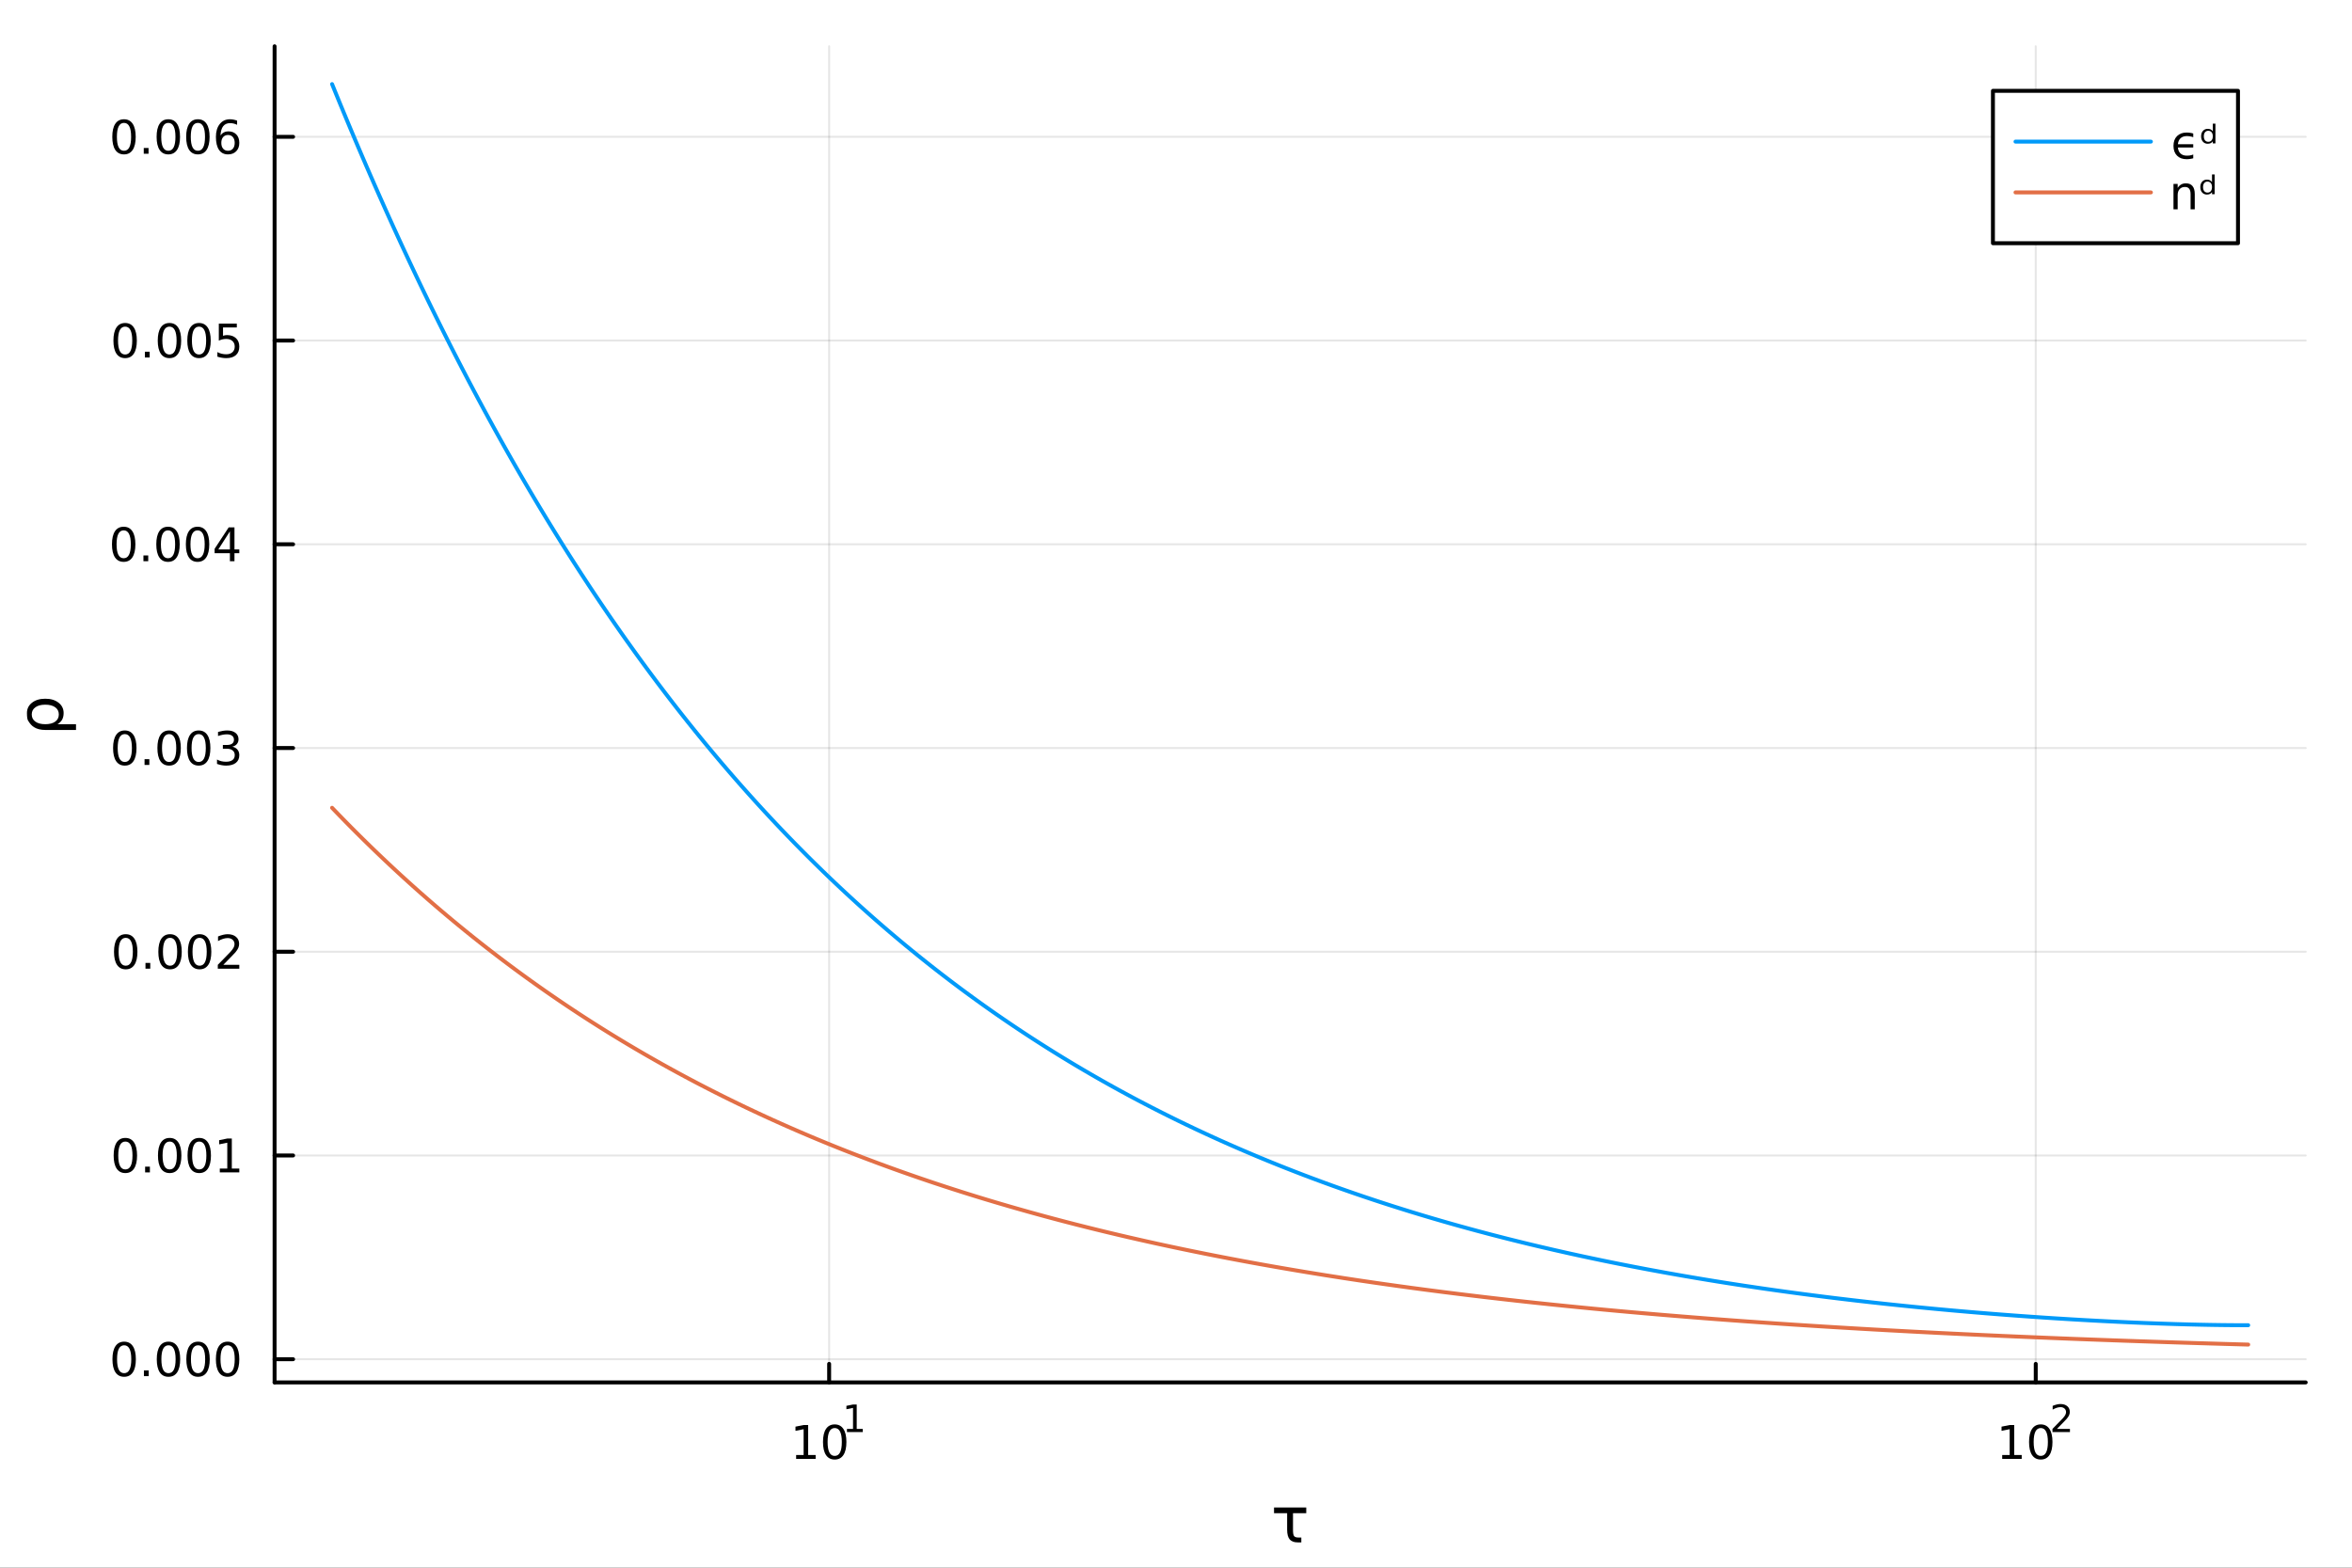 <svg xmlns="http://www.w3.org/2000/svg" xmlns:xlink="http://www.w3.org/1999/xlink" width="600" height="400" viewBox="0 0 2400 1600">
<rect x="0" y="0" width="2400" height="1600" fill="#333333" stroke="none"/>
<defs>
  <clipPath id="clip560">
    <rect x="0" y="0" width="2400" height="1600"></rect>
  </clipPath>
</defs>
<path clip-path="url(#clip560)" d="M0 1600 L2400 1600 L2400 0 L0 0  Z" fill="#ffffff" fill-rule="evenodd" fill-opacity="1"></path>
<defs>
  <clipPath id="clip561">
    <rect x="480" y="0" width="1681" height="1600"></rect>
  </clipPath>
</defs>
<path clip-path="url(#clip560)" d="M280.19 1410.9 L2352.76 1410.9 L2352.76 47.244 L280.19 47.244  Z" fill="#ffffff" fill-rule="evenodd" fill-opacity="1"></path>
<defs>
  <clipPath id="clip562">
    <rect x="280" y="47" width="2074" height="1365"></rect>
  </clipPath>
</defs>
<polyline clip-path="url(#clip562)" style="stroke:#000000; stroke-linecap:round; stroke-linejoin:round; stroke-width:2; stroke-opacity:0.1; fill:none" points="846.058,1410.9 846.058,47.244 "></polyline>
<polyline clip-path="url(#clip562)" style="stroke:#000000; stroke-linecap:round; stroke-linejoin:round; stroke-width:2; stroke-opacity:0.1; fill:none" points="2077.29,1410.9 2077.29,47.244 "></polyline>
<polyline clip-path="url(#clip560)" style="stroke:#000000; stroke-linecap:round; stroke-linejoin:round; stroke-width:4; stroke-opacity:1; fill:none" points="280.19,1410.9 2352.76,1410.9 "></polyline>
<polyline clip-path="url(#clip560)" style="stroke:#000000; stroke-linecap:round; stroke-linejoin:round; stroke-width:4; stroke-opacity:1; fill:none" points="846.058,1410.9 846.058,1392 "></polyline>
<polyline clip-path="url(#clip560)" style="stroke:#000000; stroke-linecap:round; stroke-linejoin:round; stroke-width:4; stroke-opacity:1; fill:none" points="2077.29,1410.9 2077.29,1392 "></polyline>
<path clip-path="url(#clip560)" d="M812.386 1485.02 L820.025 1485.02 L820.025 1458.66 L811.715 1460.32 L811.715 1456.06 L819.979 1454.4 L824.655 1454.4 L824.655 1485.02 L832.293 1485.02 L832.293 1488.96 L812.386 1488.96 L812.386 1485.02 Z" fill="#000000" fill-rule="nonzero" fill-opacity="1"></path><path clip-path="url(#clip560)" d="M851.738 1457.48 Q848.127 1457.48 846.298 1461.04 Q844.492 1464.58 844.492 1471.71 Q844.492 1478.82 846.298 1482.38 Q848.127 1485.92 851.738 1485.92 Q855.372 1485.92 857.177 1482.38 Q859.006 1478.82 859.006 1471.71 Q859.006 1464.58 857.177 1461.04 Q855.372 1457.48 851.738 1457.48 M851.738 1453.77 Q857.548 1453.77 860.603 1458.38 Q863.682 1462.96 863.682 1471.71 Q863.682 1480.44 860.603 1485.04 Q857.548 1489.63 851.738 1489.63 Q845.928 1489.63 842.849 1485.04 Q839.793 1480.44 839.793 1471.71 Q839.793 1462.96 842.849 1458.38 Q845.928 1453.77 851.738 1453.77 Z" fill="#000000" fill-rule="nonzero" fill-opacity="1"></path><path clip-path="url(#clip560)" d="M864.228 1458.35 L870.434 1458.35 L870.434 1436.93 L863.682 1438.28 L863.682 1434.82 L870.396 1433.47 L874.196 1433.47 L874.196 1458.35 L880.402 1458.35 L880.402 1461.55 L864.228 1461.55 L864.228 1458.35 Z" fill="#000000" fill-rule="nonzero" fill-opacity="1"></path><path clip-path="url(#clip560)" d="M2043.06 1485.02 L2050.7 1485.02 L2050.7 1458.66 L2042.39 1460.32 L2042.39 1456.06 L2050.65 1454.4 L2055.33 1454.4 L2055.33 1485.02 L2062.97 1485.02 L2062.97 1488.96 L2043.06 1488.96 L2043.06 1485.02 Z" fill="#000000" fill-rule="nonzero" fill-opacity="1"></path><path clip-path="url(#clip560)" d="M2082.41 1457.48 Q2078.8 1457.48 2076.97 1461.04 Q2075.17 1464.58 2075.17 1471.71 Q2075.17 1478.82 2076.97 1482.38 Q2078.8 1485.92 2082.41 1485.92 Q2086.05 1485.92 2087.85 1482.38 Q2089.68 1478.82 2089.68 1471.71 Q2089.68 1464.58 2087.85 1461.04 Q2086.05 1457.48 2082.41 1457.48 M2082.41 1453.77 Q2088.22 1453.77 2091.28 1458.38 Q2094.36 1462.96 2094.36 1471.71 Q2094.36 1480.44 2091.28 1485.04 Q2088.22 1489.63 2082.41 1489.63 Q2076.6 1489.63 2073.52 1485.04 Q2070.47 1480.44 2070.47 1471.71 Q2070.47 1462.96 2073.52 1458.38 Q2076.6 1453.77 2082.41 1453.77 Z" fill="#000000" fill-rule="nonzero" fill-opacity="1"></path><path clip-path="url(#clip560)" d="M2098.93 1458.35 L2112.19 1458.35 L2112.19 1461.55 L2094.36 1461.55 L2094.36 1458.35 Q2096.52 1456.11 2100.24 1452.35 Q2103.99 1448.57 2104.95 1447.48 Q2106.77 1445.43 2107.49 1444.02 Q2108.22 1442.59 2108.22 1441.22 Q2108.22 1438.98 2106.64 1437.57 Q2105.08 1436.16 2102.56 1436.16 Q2100.77 1436.16 2098.78 1436.78 Q2096.8 1437.4 2094.55 1438.66 L2094.55 1434.82 Q2096.84 1433.9 2098.83 1433.43 Q2100.83 1432.96 2102.48 1432.96 Q2106.85 1432.96 2109.44 1435.14 Q2112.04 1437.32 2112.04 1440.97 Q2112.04 1442.7 2111.38 1444.26 Q2110.74 1445.8 2109.03 1447.91 Q2108.56 1448.46 2106.04 1451.07 Q2103.52 1453.67 2098.93 1458.35 Z" fill="#000000" fill-rule="nonzero" fill-opacity="1"></path><path clip-path="url(#clip560)" d="M1320.47 1567.69 Q1321.61 1569.22 1325.05 1569.22 L1327.88 1569.22 L1327.88 1574.19 L1324.35 1574.19 Q1318.62 1574.19 1316.01 1571.13 Q1313.4 1568.01 1313.4 1561.26 L1313.4 1544.39 L1300.03 1544.39 L1300.03 1538.54 L1332.91 1538.54 L1332.91 1544.39 L1319.39 1544.39 L1319.39 1561.61 Q1319.39 1566.23 1320.47 1567.69 Z" fill="#000000" fill-rule="nonzero" fill-opacity="1"></path><polyline clip-path="url(#clip562)" style="stroke:#000000; stroke-linecap:round; stroke-linejoin:round; stroke-width:2; stroke-opacity:0.1; fill:none" points="280.19,1387.23 2352.76,1387.23 "></polyline>
<polyline clip-path="url(#clip562)" style="stroke:#000000; stroke-linecap:round; stroke-linejoin:round; stroke-width:2; stroke-opacity:0.1; fill:none" points="280.19,1179.29 2352.76,1179.29 "></polyline>
<polyline clip-path="url(#clip562)" style="stroke:#000000; stroke-linecap:round; stroke-linejoin:round; stroke-width:2; stroke-opacity:0.1; fill:none" points="280.19,971.362 2352.76,971.362 "></polyline>
<polyline clip-path="url(#clip562)" style="stroke:#000000; stroke-linecap:round; stroke-linejoin:round; stroke-width:2; stroke-opacity:0.1; fill:none" points="280.19,763.429 2352.76,763.429 "></polyline>
<polyline clip-path="url(#clip562)" style="stroke:#000000; stroke-linecap:round; stroke-linejoin:round; stroke-width:2; stroke-opacity:0.1; fill:none" points="280.19,555.497 2352.76,555.497 "></polyline>
<polyline clip-path="url(#clip562)" style="stroke:#000000; stroke-linecap:round; stroke-linejoin:round; stroke-width:2; stroke-opacity:0.1; fill:none" points="280.19,347.564 2352.76,347.564 "></polyline>
<polyline clip-path="url(#clip562)" style="stroke:#000000; stroke-linecap:round; stroke-linejoin:round; stroke-width:2; stroke-opacity:0.1; fill:none" points="280.19,139.631 2352.76,139.631 "></polyline>
<polyline clip-path="url(#clip560)" style="stroke:#000000; stroke-linecap:round; stroke-linejoin:round; stroke-width:4; stroke-opacity:1; fill:none" points="280.19,1410.9 280.19,47.244 "></polyline>
<polyline clip-path="url(#clip560)" style="stroke:#000000; stroke-linecap:round; stroke-linejoin:round; stroke-width:4; stroke-opacity:1; fill:none" points="280.19,1387.23 299.088,1387.23 "></polyline>
<polyline clip-path="url(#clip560)" style="stroke:#000000; stroke-linecap:round; stroke-linejoin:round; stroke-width:4; stroke-opacity:1; fill:none" points="280.19,1179.29 299.088,1179.29 "></polyline>
<polyline clip-path="url(#clip560)" style="stroke:#000000; stroke-linecap:round; stroke-linejoin:round; stroke-width:4; stroke-opacity:1; fill:none" points="280.19,971.362 299.088,971.362 "></polyline>
<polyline clip-path="url(#clip560)" style="stroke:#000000; stroke-linecap:round; stroke-linejoin:round; stroke-width:4; stroke-opacity:1; fill:none" points="280.19,763.429 299.088,763.429 "></polyline>
<polyline clip-path="url(#clip560)" style="stroke:#000000; stroke-linecap:round; stroke-linejoin:round; stroke-width:4; stroke-opacity:1; fill:none" points="280.19,555.497 299.088,555.497 "></polyline>
<polyline clip-path="url(#clip560)" style="stroke:#000000; stroke-linecap:round; stroke-linejoin:round; stroke-width:4; stroke-opacity:1; fill:none" points="280.19,347.564 299.088,347.564 "></polyline>
<polyline clip-path="url(#clip560)" style="stroke:#000000; stroke-linecap:round; stroke-linejoin:round; stroke-width:4; stroke-opacity:1; fill:none" points="280.19,139.631 299.088,139.631 "></polyline>
<path clip-path="url(#clip560)" d="M126.691 1373.03 Q123.08 1373.03 121.251 1376.59 Q119.445 1380.13 119.445 1387.26 Q119.445 1394.37 121.251 1397.93 Q123.08 1401.48 126.691 1401.48 Q130.325 1401.48 132.13 1397.93 Q133.959 1394.37 133.959 1387.26 Q133.959 1380.13 132.13 1376.59 Q130.325 1373.03 126.691 1373.03 M126.691 1369.32 Q132.501 1369.32 135.556 1373.93 Q138.635 1378.51 138.635 1387.26 Q138.635 1395.99 135.556 1400.6 Q132.501 1405.18 126.691 1405.18 Q120.88 1405.18 117.802 1400.6 Q114.746 1395.99 114.746 1387.26 Q114.746 1378.51 117.802 1373.93 Q120.88 1369.32 126.691 1369.32 Z" fill="#000000" fill-rule="nonzero" fill-opacity="1"></path><path clip-path="url(#clip560)" d="M146.853 1398.63 L151.737 1398.63 L151.737 1404.51 L146.853 1404.51 L146.853 1398.63 Z" fill="#000000" fill-rule="nonzero" fill-opacity="1"></path><path clip-path="url(#clip560)" d="M171.922 1373.03 Q168.311 1373.03 166.482 1376.59 Q164.677 1380.13 164.677 1387.26 Q164.677 1394.37 166.482 1397.93 Q168.311 1401.48 171.922 1401.48 Q175.556 1401.48 177.362 1397.93 Q179.19 1394.37 179.19 1387.26 Q179.19 1380.13 177.362 1376.59 Q175.556 1373.03 171.922 1373.03 M171.922 1369.32 Q177.732 1369.32 180.788 1373.93 Q183.866 1378.51 183.866 1387.26 Q183.866 1395.99 180.788 1400.6 Q177.732 1405.18 171.922 1405.18 Q166.112 1405.18 163.033 1400.6 Q159.978 1395.99 159.978 1387.26 Q159.978 1378.51 163.033 1373.93 Q166.112 1369.32 171.922 1369.32 Z" fill="#000000" fill-rule="nonzero" fill-opacity="1"></path><path clip-path="url(#clip560)" d="M202.084 1373.03 Q198.473 1373.03 196.644 1376.59 Q194.838 1380.13 194.838 1387.26 Q194.838 1394.37 196.644 1397.93 Q198.473 1401.48 202.084 1401.48 Q205.718 1401.48 207.524 1397.93 Q209.352 1394.37 209.352 1387.26 Q209.352 1380.13 207.524 1376.59 Q205.718 1373.03 202.084 1373.03 M202.084 1369.32 Q207.894 1369.32 210.949 1373.93 Q214.028 1378.51 214.028 1387.26 Q214.028 1395.99 210.949 1400.6 Q207.894 1405.18 202.084 1405.18 Q196.274 1405.18 193.195 1400.6 Q190.139 1395.99 190.139 1387.26 Q190.139 1378.51 193.195 1373.93 Q196.274 1369.32 202.084 1369.32 Z" fill="#000000" fill-rule="nonzero" fill-opacity="1"></path><path clip-path="url(#clip560)" d="M232.246 1373.03 Q228.635 1373.03 226.806 1376.59 Q225 1380.13 225 1387.26 Q225 1394.37 226.806 1397.93 Q228.635 1401.48 232.246 1401.48 Q235.88 1401.48 237.685 1397.93 Q239.514 1394.37 239.514 1387.26 Q239.514 1380.13 237.685 1376.59 Q235.88 1373.03 232.246 1373.03 M232.246 1369.32 Q238.056 1369.32 241.111 1373.93 Q244.19 1378.51 244.19 1387.26 Q244.19 1395.99 241.111 1400.6 Q238.056 1405.18 232.246 1405.18 Q226.435 1405.18 223.357 1400.6 Q220.301 1395.99 220.301 1387.26 Q220.301 1378.51 223.357 1373.93 Q226.435 1369.32 232.246 1369.32 Z" fill="#000000" fill-rule="nonzero" fill-opacity="1"></path><path clip-path="url(#clip560)" d="M127.917 1165.09 Q124.306 1165.09 122.478 1168.66 Q120.672 1172.2 120.672 1179.33 Q120.672 1186.44 122.478 1190 Q124.306 1193.54 127.917 1193.54 Q131.552 1193.54 133.357 1190 Q135.186 1186.44 135.186 1179.33 Q135.186 1172.2 133.357 1168.66 Q131.552 1165.09 127.917 1165.09 M127.917 1161.39 Q133.728 1161.39 136.783 1166 Q139.862 1170.58 139.862 1179.33 Q139.862 1188.06 136.783 1192.66 Q133.728 1197.25 127.917 1197.25 Q122.107 1197.25 119.029 1192.66 Q115.973 1188.06 115.973 1179.33 Q115.973 1170.58 119.029 1166 Q122.107 1161.39 127.917 1161.39 Z" fill="#000000" fill-rule="nonzero" fill-opacity="1"></path><path clip-path="url(#clip560)" d="M148.079 1190.7 L152.964 1190.7 L152.964 1196.57 L148.079 1196.57 L148.079 1190.7 Z" fill="#000000" fill-rule="nonzero" fill-opacity="1"></path><path clip-path="url(#clip560)" d="M173.149 1165.09 Q169.538 1165.09 167.709 1168.66 Q165.903 1172.2 165.903 1179.33 Q165.903 1186.44 167.709 1190 Q169.538 1193.54 173.149 1193.54 Q176.783 1193.54 178.589 1190 Q180.417 1186.44 180.417 1179.33 Q180.417 1172.2 178.589 1168.66 Q176.783 1165.09 173.149 1165.09 M173.149 1161.39 Q178.959 1161.39 182.014 1166 Q185.093 1170.58 185.093 1179.33 Q185.093 1188.06 182.014 1192.66 Q178.959 1197.25 173.149 1197.25 Q167.339 1197.25 164.26 1192.66 Q161.204 1188.06 161.204 1179.33 Q161.204 1170.58 164.26 1166 Q167.339 1161.39 173.149 1161.39 Z" fill="#000000" fill-rule="nonzero" fill-opacity="1"></path><path clip-path="url(#clip560)" d="M203.311 1165.09 Q199.7 1165.09 197.871 1168.66 Q196.065 1172.2 196.065 1179.33 Q196.065 1186.44 197.871 1190 Q199.7 1193.54 203.311 1193.54 Q206.945 1193.54 208.75 1190 Q210.579 1186.44 210.579 1179.33 Q210.579 1172.2 208.75 1168.66 Q206.945 1165.09 203.311 1165.09 M203.311 1161.39 Q209.121 1161.39 212.176 1166 Q215.255 1170.58 215.255 1179.33 Q215.255 1188.06 212.176 1192.66 Q209.121 1197.25 203.311 1197.25 Q197.5 1197.25 194.422 1192.66 Q191.366 1188.06 191.366 1179.33 Q191.366 1170.58 194.422 1166 Q197.5 1161.39 203.311 1161.39 Z" fill="#000000" fill-rule="nonzero" fill-opacity="1"></path><path clip-path="url(#clip560)" d="M224.283 1192.64 L231.922 1192.64 L231.922 1166.27 L223.611 1167.94 L223.611 1163.68 L231.875 1162.01 L236.551 1162.01 L236.551 1192.64 L244.19 1192.64 L244.19 1196.57 L224.283 1196.57 L224.283 1192.64 Z" fill="#000000" fill-rule="nonzero" fill-opacity="1"></path><path clip-path="url(#clip560)" d="M128.288 957.161 Q124.677 957.161 122.848 960.726 Q121.043 964.267 121.043 971.397 Q121.043 978.503 122.848 982.068 Q124.677 985.61 128.288 985.61 Q131.922 985.61 133.728 982.068 Q135.556 978.503 135.556 971.397 Q135.556 964.267 133.728 960.726 Q131.922 957.161 128.288 957.161 M128.288 953.457 Q134.098 953.457 137.154 958.064 Q140.232 962.647 140.232 971.397 Q140.232 980.124 137.154 984.73 Q134.098 989.313 128.288 989.313 Q122.478 989.313 119.399 984.73 Q116.343 980.124 116.343 971.397 Q116.343 962.647 119.399 958.064 Q122.478 953.457 128.288 953.457 Z" fill="#000000" fill-rule="nonzero" fill-opacity="1"></path><path clip-path="url(#clip560)" d="M148.45 982.763 L153.334 982.763 L153.334 988.642 L148.45 988.642 L148.45 982.763 Z" fill="#000000" fill-rule="nonzero" fill-opacity="1"></path><path clip-path="url(#clip560)" d="M173.519 957.161 Q169.908 957.161 168.079 960.726 Q166.274 964.267 166.274 971.397 Q166.274 978.503 168.079 982.068 Q169.908 985.61 173.519 985.61 Q177.153 985.61 178.959 982.068 Q180.788 978.503 180.788 971.397 Q180.788 964.267 178.959 960.726 Q177.153 957.161 173.519 957.161 M173.519 953.457 Q179.329 953.457 182.385 958.064 Q185.463 962.647 185.463 971.397 Q185.463 980.124 182.385 984.73 Q179.329 989.313 173.519 989.313 Q167.709 989.313 164.63 984.73 Q161.575 980.124 161.575 971.397 Q161.575 962.647 164.63 958.064 Q167.709 953.457 173.519 953.457 Z" fill="#000000" fill-rule="nonzero" fill-opacity="1"></path><path clip-path="url(#clip560)" d="M203.681 957.161 Q200.07 957.161 198.241 960.726 Q196.436 964.267 196.436 971.397 Q196.436 978.503 198.241 982.068 Q200.07 985.61 203.681 985.61 Q207.315 985.61 209.121 982.068 Q210.949 978.503 210.949 971.397 Q210.949 964.267 209.121 960.726 Q207.315 957.161 203.681 957.161 M203.681 953.457 Q209.491 953.457 212.547 958.064 Q215.625 962.647 215.625 971.397 Q215.625 980.124 212.547 984.73 Q209.491 989.313 203.681 989.313 Q197.871 989.313 194.792 984.73 Q191.737 980.124 191.737 971.397 Q191.737 962.647 194.792 958.064 Q197.871 953.457 203.681 953.457 Z" fill="#000000" fill-rule="nonzero" fill-opacity="1"></path><path clip-path="url(#clip560)" d="M227.871 984.707 L244.19 984.707 L244.19 988.642 L222.246 988.642 L222.246 984.707 Q224.908 981.952 229.491 977.323 Q234.097 972.67 235.278 971.327 Q237.523 968.804 238.403 967.068 Q239.306 965.309 239.306 963.619 Q239.306 960.864 237.361 959.128 Q235.44 957.392 232.338 957.392 Q230.139 957.392 227.685 958.156 Q225.255 958.92 222.477 960.471 L222.477 955.749 Q225.301 954.615 227.755 954.036 Q230.209 953.457 232.246 953.457 Q237.616 953.457 240.81 956.142 Q244.005 958.827 244.005 963.318 Q244.005 965.448 243.195 967.369 Q242.408 969.267 240.301 971.86 Q239.722 972.531 236.621 975.749 Q233.519 978.943 227.871 984.707 Z" fill="#000000" fill-rule="nonzero" fill-opacity="1"></path><path clip-path="url(#clip560)" d="M127.339 749.228 Q123.728 749.228 121.899 752.793 Q120.093 756.334 120.093 763.464 Q120.093 770.571 121.899 774.135 Q123.728 777.677 127.339 777.677 Q130.973 777.677 132.779 774.135 Q134.607 770.571 134.607 763.464 Q134.607 756.334 132.779 752.793 Q130.973 749.228 127.339 749.228 M127.339 745.524 Q133.149 745.524 136.204 750.131 Q139.283 754.714 139.283 763.464 Q139.283 772.191 136.204 776.797 Q133.149 781.381 127.339 781.381 Q121.529 781.381 118.45 776.797 Q115.394 772.191 115.394 763.464 Q115.394 754.714 118.45 750.131 Q121.529 745.524 127.339 745.524 Z" fill="#000000" fill-rule="nonzero" fill-opacity="1"></path><path clip-path="url(#clip560)" d="M147.501 774.83 L152.385 774.83 L152.385 780.709 L147.501 780.709 L147.501 774.83 Z" fill="#000000" fill-rule="nonzero" fill-opacity="1"></path><path clip-path="url(#clip560)" d="M172.57 749.228 Q168.959 749.228 167.13 752.793 Q165.325 756.334 165.325 763.464 Q165.325 770.571 167.13 774.135 Q168.959 777.677 172.57 777.677 Q176.204 777.677 178.01 774.135 Q179.839 770.571 179.839 763.464 Q179.839 756.334 178.01 752.793 Q176.204 749.228 172.57 749.228 M172.57 745.524 Q178.38 745.524 181.436 750.131 Q184.514 754.714 184.514 763.464 Q184.514 772.191 181.436 776.797 Q178.38 781.381 172.57 781.381 Q166.76 781.381 163.681 776.797 Q160.626 772.191 160.626 763.464 Q160.626 754.714 163.681 750.131 Q166.76 745.524 172.57 745.524 Z" fill="#000000" fill-rule="nonzero" fill-opacity="1"></path><path clip-path="url(#clip560)" d="M202.732 749.228 Q199.121 749.228 197.292 752.793 Q195.487 756.334 195.487 763.464 Q195.487 770.571 197.292 774.135 Q199.121 777.677 202.732 777.677 Q206.366 777.677 208.172 774.135 Q210 770.571 210 763.464 Q210 756.334 208.172 752.793 Q206.366 749.228 202.732 749.228 M202.732 745.524 Q208.542 745.524 211.598 750.131 Q214.676 754.714 214.676 763.464 Q214.676 772.191 211.598 776.797 Q208.542 781.381 202.732 781.381 Q196.922 781.381 193.843 776.797 Q190.788 772.191 190.788 763.464 Q190.788 754.714 193.843 750.131 Q196.922 745.524 202.732 745.524 Z" fill="#000000" fill-rule="nonzero" fill-opacity="1"></path><path clip-path="url(#clip560)" d="M237.06 762.075 Q240.417 762.793 242.292 765.061 Q244.19 767.33 244.19 770.663 Q244.19 775.779 240.672 778.58 Q237.153 781.381 230.672 781.381 Q228.496 781.381 226.181 780.941 Q223.889 780.524 221.436 779.668 L221.436 775.154 Q223.38 776.288 225.695 776.867 Q228.01 777.445 230.533 777.445 Q234.931 777.445 237.222 775.709 Q239.537 773.973 239.537 770.663 Q239.537 767.608 237.384 765.895 Q235.255 764.159 231.435 764.159 L227.408 764.159 L227.408 760.316 L231.621 760.316 Q235.07 760.316 236.898 758.95 Q238.727 757.561 238.727 754.969 Q238.727 752.307 236.829 750.895 Q234.954 749.46 231.435 749.46 Q229.514 749.46 227.315 749.876 Q225.116 750.293 222.477 751.172 L222.477 747.006 Q225.139 746.265 227.454 745.895 Q229.792 745.524 231.852 745.524 Q237.176 745.524 240.278 747.955 Q243.38 750.362 243.38 754.483 Q243.38 757.353 241.736 759.344 Q240.093 761.311 237.06 762.075 Z" fill="#000000" fill-rule="nonzero" fill-opacity="1"></path><path clip-path="url(#clip560)" d="M126.205 541.295 Q122.593 541.295 120.765 544.86 Q118.959 548.402 118.959 555.531 Q118.959 562.638 120.765 566.203 Q122.593 569.744 126.205 569.744 Q129.839 569.744 131.644 566.203 Q133.473 562.638 133.473 555.531 Q133.473 548.402 131.644 544.86 Q129.839 541.295 126.205 541.295 M126.205 537.592 Q132.015 537.592 135.07 542.198 Q138.149 546.781 138.149 555.531 Q138.149 564.258 135.07 568.865 Q132.015 573.448 126.205 573.448 Q120.394 573.448 117.316 568.865 Q114.26 564.258 114.26 555.531 Q114.26 546.781 117.316 542.198 Q120.394 537.592 126.205 537.592 Z" fill="#000000" fill-rule="nonzero" fill-opacity="1"></path><path clip-path="url(#clip560)" d="M146.366 566.897 L151.251 566.897 L151.251 572.777 L146.366 572.777 L146.366 566.897 Z" fill="#000000" fill-rule="nonzero" fill-opacity="1"></path><path clip-path="url(#clip560)" d="M171.436 541.295 Q167.825 541.295 165.996 544.86 Q164.19 548.402 164.19 555.531 Q164.19 562.638 165.996 566.203 Q167.825 569.744 171.436 569.744 Q175.07 569.744 176.876 566.203 Q178.704 562.638 178.704 555.531 Q178.704 548.402 176.876 544.86 Q175.07 541.295 171.436 541.295 M171.436 537.592 Q177.246 537.592 180.301 542.198 Q183.38 546.781 183.38 555.531 Q183.38 564.258 180.301 568.865 Q177.246 573.448 171.436 573.448 Q165.626 573.448 162.547 568.865 Q159.491 564.258 159.491 555.531 Q159.491 546.781 162.547 542.198 Q165.626 537.592 171.436 537.592 Z" fill="#000000" fill-rule="nonzero" fill-opacity="1"></path><path clip-path="url(#clip560)" d="M201.598 541.295 Q197.987 541.295 196.158 544.86 Q194.352 548.402 194.352 555.531 Q194.352 562.638 196.158 566.203 Q197.987 569.744 201.598 569.744 Q205.232 569.744 207.037 566.203 Q208.866 562.638 208.866 555.531 Q208.866 548.402 207.037 544.86 Q205.232 541.295 201.598 541.295 M201.598 537.592 Q207.408 537.592 210.463 542.198 Q213.542 546.781 213.542 555.531 Q213.542 564.258 210.463 568.865 Q207.408 573.448 201.598 573.448 Q195.787 573.448 192.709 568.865 Q189.653 564.258 189.653 555.531 Q189.653 546.781 192.709 542.198 Q195.787 537.592 201.598 537.592 Z" fill="#000000" fill-rule="nonzero" fill-opacity="1"></path><path clip-path="url(#clip560)" d="M234.607 542.291 L222.801 560.74 L234.607 560.74 L234.607 542.291 M233.38 538.217 L239.259 538.217 L239.259 560.74 L244.19 560.74 L244.19 564.629 L239.259 564.629 L239.259 572.777 L234.607 572.777 L234.607 564.629 L219.005 564.629 L219.005 560.115 L233.38 538.217 Z" fill="#000000" fill-rule="nonzero" fill-opacity="1"></path><path clip-path="url(#clip560)" d="M127.686 333.363 Q124.075 333.363 122.246 336.927 Q120.441 340.469 120.441 347.599 Q120.441 354.705 122.246 358.27 Q124.075 361.811 127.686 361.811 Q131.32 361.811 133.126 358.27 Q134.954 354.705 134.954 347.599 Q134.954 340.469 133.126 336.927 Q131.32 333.363 127.686 333.363 M127.686 329.659 Q133.496 329.659 136.552 334.265 Q139.63 338.849 139.63 347.599 Q139.63 356.325 136.552 360.932 Q133.496 365.515 127.686 365.515 Q121.876 365.515 118.797 360.932 Q115.742 356.325 115.742 347.599 Q115.742 338.849 118.797 334.265 Q121.876 329.659 127.686 329.659 Z" fill="#000000" fill-rule="nonzero" fill-opacity="1"></path><path clip-path="url(#clip560)" d="M147.848 358.964 L152.732 358.964 L152.732 364.844 L147.848 364.844 L147.848 358.964 Z" fill="#000000" fill-rule="nonzero" fill-opacity="1"></path><path clip-path="url(#clip560)" d="M172.917 333.363 Q169.306 333.363 167.477 336.927 Q165.672 340.469 165.672 347.599 Q165.672 354.705 167.477 358.27 Q169.306 361.811 172.917 361.811 Q176.551 361.811 178.357 358.27 Q180.186 354.705 180.186 347.599 Q180.186 340.469 178.357 336.927 Q176.551 333.363 172.917 333.363 M172.917 329.659 Q178.727 329.659 181.783 334.265 Q184.862 338.849 184.862 347.599 Q184.862 356.325 181.783 360.932 Q178.727 365.515 172.917 365.515 Q167.107 365.515 164.028 360.932 Q160.973 356.325 160.973 347.599 Q160.973 338.849 164.028 334.265 Q167.107 329.659 172.917 329.659 Z" fill="#000000" fill-rule="nonzero" fill-opacity="1"></path><path clip-path="url(#clip560)" d="M203.079 333.363 Q199.468 333.363 197.639 336.927 Q195.834 340.469 195.834 347.599 Q195.834 354.705 197.639 358.27 Q199.468 361.811 203.079 361.811 Q206.713 361.811 208.519 358.27 Q210.348 354.705 210.348 347.599 Q210.348 340.469 208.519 336.927 Q206.713 333.363 203.079 333.363 M203.079 329.659 Q208.889 329.659 211.945 334.265 Q215.024 338.849 215.024 347.599 Q215.024 356.325 211.945 360.932 Q208.889 365.515 203.079 365.515 Q197.269 365.515 194.19 360.932 Q191.135 356.325 191.135 347.599 Q191.135 338.849 194.19 334.265 Q197.269 329.659 203.079 329.659 Z" fill="#000000" fill-rule="nonzero" fill-opacity="1"></path><path clip-path="url(#clip560)" d="M223.287 330.284 L241.644 330.284 L241.644 334.219 L227.57 334.219 L227.57 342.691 Q228.588 342.344 229.607 342.182 Q230.625 341.997 231.644 341.997 Q237.431 341.997 240.81 345.168 Q244.19 348.339 244.19 353.756 Q244.19 359.335 240.718 362.436 Q237.246 365.515 230.926 365.515 Q228.75 365.515 226.482 365.145 Q224.236 364.774 221.829 364.034 L221.829 359.335 Q223.912 360.469 226.135 361.024 Q228.357 361.58 230.834 361.58 Q234.838 361.58 237.176 359.474 Q239.514 357.367 239.514 353.756 Q239.514 350.145 237.176 348.038 Q234.838 345.932 230.834 345.932 Q228.959 345.932 227.084 346.349 Q225.232 346.765 223.287 347.645 L223.287 330.284 Z" fill="#000000" fill-rule="nonzero" fill-opacity="1"></path><path clip-path="url(#clip560)" d="M126.529 125.43 Q122.918 125.43 121.089 128.995 Q119.283 132.536 119.283 139.666 Q119.283 146.772 121.089 150.337 Q122.918 153.879 126.529 153.879 Q130.163 153.879 131.968 150.337 Q133.797 146.772 133.797 139.666 Q133.797 132.536 131.968 128.995 Q130.163 125.43 126.529 125.43 M126.529 121.726 Q132.339 121.726 135.394 126.333 Q138.473 130.916 138.473 139.666 Q138.473 148.393 135.394 152.999 Q132.339 157.582 126.529 157.582 Q120.718 157.582 117.64 152.999 Q114.584 148.393 114.584 139.666 Q114.584 130.916 117.64 126.333 Q120.718 121.726 126.529 121.726 Z" fill="#000000" fill-rule="nonzero" fill-opacity="1"></path><path clip-path="url(#clip560)" d="M146.691 151.032 L151.575 151.032 L151.575 156.911 L146.691 156.911 L146.691 151.032 Z" fill="#000000" fill-rule="nonzero" fill-opacity="1"></path><path clip-path="url(#clip560)" d="M171.76 125.43 Q168.149 125.43 166.32 128.995 Q164.515 132.536 164.515 139.666 Q164.515 146.772 166.32 150.337 Q168.149 153.879 171.76 153.879 Q175.394 153.879 177.2 150.337 Q179.028 146.772 179.028 139.666 Q179.028 132.536 177.2 128.995 Q175.394 125.43 171.76 125.43 M171.76 121.726 Q177.57 121.726 180.626 126.333 Q183.704 130.916 183.704 139.666 Q183.704 148.393 180.626 152.999 Q177.57 157.582 171.76 157.582 Q165.95 157.582 162.871 152.999 Q159.815 148.393 159.815 139.666 Q159.815 130.916 162.871 126.333 Q165.95 121.726 171.76 121.726 Z" fill="#000000" fill-rule="nonzero" fill-opacity="1"></path><path clip-path="url(#clip560)" d="M201.922 125.43 Q198.311 125.43 196.482 128.995 Q194.676 132.536 194.676 139.666 Q194.676 146.772 196.482 150.337 Q198.311 153.879 201.922 153.879 Q205.556 153.879 207.362 150.337 Q209.19 146.772 209.19 139.666 Q209.19 132.536 207.362 128.995 Q205.556 125.43 201.922 125.43 M201.922 121.726 Q207.732 121.726 210.787 126.333 Q213.866 130.916 213.866 139.666 Q213.866 148.393 210.787 152.999 Q207.732 157.582 201.922 157.582 Q196.112 157.582 193.033 152.999 Q189.977 148.393 189.977 139.666 Q189.977 130.916 193.033 126.333 Q196.112 121.726 201.922 121.726 Z" fill="#000000" fill-rule="nonzero" fill-opacity="1"></path><path clip-path="url(#clip560)" d="M232.662 137.768 Q229.514 137.768 227.662 139.92 Q225.834 142.073 225.834 145.823 Q225.834 149.55 227.662 151.726 Q229.514 153.879 232.662 153.879 Q235.81 153.879 237.639 151.726 Q239.491 149.55 239.491 145.823 Q239.491 142.073 237.639 139.92 Q235.81 137.768 232.662 137.768 M241.945 123.115 L241.945 127.374 Q240.185 126.541 238.38 126.101 Q236.597 125.661 234.838 125.661 Q230.209 125.661 227.755 128.786 Q225.324 131.911 224.977 138.231 Q226.343 136.217 228.403 135.152 Q230.463 134.064 232.94 134.064 Q238.148 134.064 241.158 137.235 Q244.19 140.383 244.19 145.823 Q244.19 151.147 241.042 154.365 Q237.894 157.582 232.662 157.582 Q226.667 157.582 223.496 152.999 Q220.324 148.393 220.324 139.666 Q220.324 131.471 224.213 126.61 Q228.102 121.726 234.653 121.726 Q236.412 121.726 238.195 122.073 Q240 122.421 241.945 123.115 Z" fill="#000000" fill-rule="nonzero" fill-opacity="1"></path><path clip-path="url(#clip560)" d="M34.722 742.152 Q31.475 740.21 28.611 735.404 Q27.497 733.526 27.497 727.734 Q27.497 721.241 32.653 717.198 Q37.809 713.124 46.212 713.124 Q54.615 713.124 59.771 717.198 Q64.927 721.241 64.927 727.734 Q64.927 731.648 63.399 734.481 Q61.84 737.282 58.657 739.128 L77.563 739.128 L77.563 745.016 L46.53 745.016 Q39.178 745.016 34.722 742.152 M46.212 719.204 Q39.751 719.204 36.09 721.877 Q32.398 724.519 32.398 729.166 Q32.398 733.813 36.09 736.486 Q39.751 739.128 46.212 739.128 Q52.673 739.128 56.365 736.486 Q60.026 733.813 60.026 729.166 Q60.026 724.519 56.365 721.877 Q52.673 719.204 46.212 719.204 Z" fill="#000000" fill-rule="nonzero" fill-opacity="1"></path><polyline clip-path="url(#clip562)" style="stroke:#009af9; stroke-linecap:round; stroke-linejoin:round; stroke-width:4; stroke-opacity:1; fill:none" points="338.848,85.838 342.758,95.453 346.669,104.999 350.579,114.475 354.49,123.882 358.4,133.221 362.311,142.492 366.221,151.696 370.132,160.833 374.042,169.904 377.953,178.909 381.863,187.849 385.774,196.723 389.684,205.534 393.595,214.28 397.505,222.963 401.416,231.583 405.326,240.14 409.237,248.635 413.147,257.069 417.058,265.441 420.968,273.752 424.879,282.004 428.789,290.195 432.7,298.327 436.61,306.4 440.521,314.414 444.431,322.37 448.342,330.268 452.252,338.109 456.163,345.893 460.073,353.621 463.984,361.292 467.894,368.908 471.805,376.468 475.715,383.974 479.626,391.425 483.536,398.822 487.447,406.165 491.357,413.455 495.268,420.692 499.178,427.876 503.089,435.009 506.999,442.089 510.91,449.118 514.82,456.096 518.731,463.024 522.641,469.901 526.552,476.728 530.462,483.505 534.373,490.234 538.283,496.913 542.194,503.544 546.104,510.127 550.015,516.662 553.925,523.149 557.836,529.59 561.746,535.983 565.657,542.331 569.567,548.632 573.478,554.887 577.388,561.097 581.299,567.261 585.209,573.381 589.12,579.457 593.03,585.488 596.941,591.475 600.851,597.419 604.762,603.32 608.672,609.178 612.583,614.993 616.493,620.766 620.404,626.497 624.314,632.187 628.225,637.835 632.135,643.442 636.046,649.008 639.956,654.533 643.867,660.019 647.777,665.465 651.688,670.871 655.598,676.237 659.509,681.565 663.419,686.854 667.33,692.105 671.24,697.317 675.151,702.491 679.061,707.628 682.972,712.727 686.882,717.79 690.793,722.815 694.703,727.804 698.614,732.756 702.524,737.673 706.435,742.554 710.345,747.399 714.256,752.209 718.166,756.984 722.077,761.724 725.987,766.429 729.898,771.101 733.808,775.738 737.719,780.342 741.629,784.912 745.54,789.448 749.45,793.952 753.361,798.423 757.271,802.861 761.182,807.267 765.092,811.641 769.003,815.983 772.913,820.293 776.824,824.572 780.734,828.82 784.645,833.036 788.555,837.222 792.466,841.378 796.376,845.503 800.287,849.598 804.197,853.663 808.108,857.699 812.018,861.705 815.929,865.681 819.839,869.629 823.75,873.548 827.66,877.439 831.571,881.301 835.481,885.134 839.392,888.94 843.302,892.718 847.213,896.469 851.123,900.192 855.034,903.887 858.944,907.556 862.855,911.198 866.765,914.814 870.676,918.402 874.586,921.965 878.497,925.502 882.407,929.013 886.318,932.498 890.228,935.957 894.139,939.392 898.049,942.801 901.96,946.185 905.87,949.544 909.781,952.879 913.691,956.19 917.602,959.476 921.512,962.738 925.423,965.976 929.333,969.191 933.244,972.382 937.154,975.549 941.065,978.694 944.975,981.815 948.886,984.913 952.796,987.989 956.707,991.042 960.617,994.073 964.528,997.081 968.438,1000.07 972.349,1003.03 976.259,1005.97 980.17,1008.9 984.08,1011.8 987.991,1014.67 991.901,1017.53 995.812,1020.37 999.722,1023.18 1003.63,1025.98 1007.54,1028.75 1011.45,1031.51 1015.36,1034.24 1019.27,1036.95 1023.19,1039.65 1027.1,1042.32 1031.01,1044.97 1034.92,1047.61 1038.83,1050.22 1042.74,1052.82 1046.65,1055.39 1050.56,1057.95 1054.47,1060.49 1058.38,1063.01 1062.29,1065.51 1066.2,1067.99 1070.11,1070.46 1074.02,1072.9 1077.93,1075.33 1081.84,1077.74 1085.75,1080.14 1089.66,1082.51 1093.57,1084.87 1097.48,1087.21 1101.4,1089.53 1105.31,1091.84 1109.22,1094.12 1113.13,1096.4 1117.04,1098.65 1120.95,1100.89 1124.86,1103.11 1128.77,1105.31 1132.68,1107.5 1136.59,1109.67 1140.5,1111.83 1144.41,1113.97 1148.32,1116.09 1152.23,1118.2 1156.14,1120.3 1160.05,1122.37 1163.96,1124.43 1167.87,1126.48 1171.78,1128.51 1175.69,1130.53 1179.61,1132.53 1183.52,1134.51 1187.43,1136.49 1191.34,1138.44 1195.25,1140.38 1199.16,1142.31 1203.07,1144.23 1206.98,1146.12 1210.89,1148.01 1214.8,1149.88 1218.71,1151.74 1222.62,1153.58 1226.53,1155.41 1230.44,1157.22 1234.35,1159.02 1238.26,1160.81 1242.17,1162.59 1246.08,1164.35 1249.99,1166.1 1253.9,1167.83 1257.82,1169.55 1261.73,1171.26 1265.64,1172.96 1269.55,1174.64 1273.46,1176.31 1277.37,1177.97 1281.28,1179.62 1285.19,1181.25 1289.1,1182.87 1293.01,1184.48 1296.92,1186.08 1300.83,1187.66 1304.74,1189.24 1308.65,1190.8 1312.56,1192.35 1316.47,1193.88 1320.38,1195.41 1324.29,1196.92 1328.2,1198.43 1332.11,1199.92 1336.03,1201.4 1339.94,1202.87 1343.85,1204.32 1347.76,1205.77 1351.67,1207.21 1355.58,1208.63 1359.49,1210.05 1363.4,1211.45 1367.31,1212.84 1371.22,1214.22 1375.13,1215.59 1379.04,1216.95 1382.95,1218.3 1386.86,1219.64 1390.77,1220.97 1394.68,1222.29 1398.59,1223.6 1402.5,1224.9 1406.41,1226.19 1410.33,1227.47 1414.24,1228.74 1418.15,1230 1422.06,1231.25 1425.97,1232.49 1429.88,1233.72 1433.79,1234.94 1437.7,1236.16 1441.61,1237.36 1445.52,1238.55 1449.43,1239.74 1453.34,1240.91 1457.25,1242.08 1461.16,1243.24 1465.07,1244.38 1468.98,1245.52 1472.89,1246.65 1476.8,1247.77 1480.71,1248.89 1484.62,1249.99 1488.54,1251.09 1492.45,1252.17 1496.36,1253.25 1500.27,1254.32 1504.18,1255.38 1508.09,1256.44 1512,1257.48 1515.91,1258.52 1519.82,1259.55 1523.73,1260.57 1527.64,1261.58 1531.55,1262.58 1535.46,1263.58 1539.37,1264.57 1543.28,1265.55 1547.19,1266.52 1551.1,1267.49 1555.01,1268.45 1558.92,1269.4 1562.83,1270.34 1566.75,1271.27 1570.66,1272.2 1574.57,1273.12 1578.48,1274.03 1582.39,1274.94 1586.3,1275.84 1590.21,1276.73 1594.12,1277.61 1598.03,1278.49 1601.94,1279.36 1605.85,1280.22 1609.76,1281.08 1613.67,1281.93 1617.58,1282.77 1621.49,1283.6 1625.4,1284.43 1629.31,1285.25 1633.22,1286.07 1637.13,1286.88 1641.04,1287.68 1644.96,1288.48 1648.87,1289.26 1652.78,1290.05 1656.69,1290.82 1660.6,1291.59 1664.51,1292.36 1668.42,1293.11 1672.33,1293.86 1676.24,1294.61 1680.15,1295.35 1684.06,1296.08 1687.97,1296.8 1691.88,1297.52 1695.79,1298.24 1699.7,1298.95 1703.61,1299.65 1707.52,1300.34 1711.43,1301.04 1715.34,1301.72 1719.25,1302.4 1723.17,1303.07 1727.08,1303.74 1730.99,1304.4 1734.9,1305.06 1738.81,1305.71 1742.72,1306.35 1746.63,1306.99 1750.54,1307.63 1754.45,1308.26 1758.36,1308.88 1762.27,1309.5 1766.18,1310.11 1770.09,1310.72 1774,1311.32 1777.91,1311.92 1781.82,1312.51 1785.73,1313.09 1789.64,1313.67 1793.55,1314.25 1797.46,1314.82 1801.38,1315.39 1805.29,1315.95 1809.2,1316.51 1813.11,1317.06 1817.02,1317.6 1820.93,1318.14 1824.84,1318.68 1828.75,1319.21 1832.66,1319.74 1836.57,1320.26 1840.48,1320.78 1844.39,1321.29 1848.3,1321.8 1852.21,1322.3 1856.12,1322.8 1860.03,1323.3 1863.94,1323.79 1867.85,1324.27 1871.76,1324.75 1875.67,1325.23 1879.59,1325.7 1883.5,1326.17 1887.41,1326.63 1891.32,1327.09 1895.23,1327.54 1899.14,1327.99 1903.05,1328.43 1906.96,1328.88 1910.87,1329.31 1914.78,1329.74 1918.69,1330.17 1922.6,1330.6 1926.51,1331.02 1930.42,1331.43 1934.33,1331.84 1938.24,1332.25 1942.15,1332.65 1946.06,1333.05 1949.97,1333.45 1953.88,1333.84 1957.8,1334.23 1961.71,1334.61 1965.62,1334.99 1969.53,1335.36 1973.44,1335.73 1977.35,1336.1 1981.26,1336.46 1985.17,1336.82 1989.08,1337.18 1992.99,1337.53 1996.9,1337.88 2000.81,1338.22 2004.72,1338.56 2008.63,1338.9 2012.54,1339.23 2016.45,1339.56 2020.36,1339.88 2024.27,1340.2 2028.18,1340.52 2032.09,1340.83 2036.01,1341.14 2039.92,1341.45 2043.83,1341.75 2047.74,1342.05 2051.65,1342.34 2055.56,1342.63 2059.47,1342.92 2063.38,1343.2 2067.29,1343.48 2071.2,1343.76 2075.11,1344.03 2079.02,1344.3 2082.93,1344.57 2086.84,1344.83 2090.75,1345.08 2094.66,1345.34 2098.57,1345.59 2102.48,1345.83 2106.39,1346.07 2110.3,1346.31 2114.22,1346.55 2118.13,1346.78 2122.04,1347 2125.95,1347.23 2129.86,1347.45 2133.77,1347.66 2137.68,1347.87 2141.59,1348.08 2145.5,1348.28 2149.41,1348.48 2153.32,1348.68 2157.23,1348.87 2161.14,1349.06 2165.05,1349.24 2168.96,1349.42 2172.87,1349.6 2176.78,1349.77 2180.69,1349.93 2184.6,1350.1 2188.51,1350.26 2192.43,1350.41 2196.34,1350.56 2200.25,1350.7 2204.16,1350.84 2208.07,1350.98 2211.98,1351.11 2215.89,1351.23 2219.8,1351.36 2223.71,1351.47 2227.62,1351.58 2231.53,1351.69 2235.44,1351.79 2239.35,1351.88 2243.26,1351.97 2247.17,1352.05 2251.08,1352.13 2254.99,1352.2 2258.9,1352.27 2262.81,1352.32 2266.72,1352.38 2270.64,1352.42 2274.55,1352.46 2278.46,1352.49 2282.37,1352.51 2286.28,1352.53 2290.19,1352.54 2294.1,1352.53 "></polyline>
<polyline clip-path="url(#clip562)" style="stroke:#e26f46; stroke-linecap:round; stroke-linejoin:round; stroke-width:4; stroke-opacity:1; fill:none" points="338.848,824.441 342.758,828.512 346.669,832.553 350.579,836.565 354.49,840.549 358.4,844.503 362.311,848.429 366.221,852.326 370.132,856.195 374.042,860.037 377.953,863.85 381.863,867.636 385.774,871.394 389.684,875.125 393.595,878.83 397.505,882.507 401.416,886.158 405.326,889.783 409.237,893.381 413.147,896.953 417.058,900.499 420.968,904.02 424.879,907.515 428.789,910.985 432.7,914.43 436.61,917.85 440.521,921.245 444.431,924.616 448.342,927.962 452.252,931.284 456.163,934.582 460.073,937.857 463.984,941.107 467.894,944.334 471.805,947.538 475.715,950.718 479.626,953.876 483.536,957.01 487.447,960.122 491.357,963.212 495.268,966.279 499.178,969.324 503.089,972.347 506.999,975.348 510.91,978.327 514.82,981.285 518.731,984.221 522.641,987.136 526.552,990.03 530.462,992.903 534.373,995.756 538.283,998.587 542.194,1001.4 546.104,1004.19 550.015,1006.96 553.925,1009.71 557.836,1012.44 561.746,1015.15 565.657,1017.84 569.567,1020.52 573.478,1023.17 577.388,1025.8 581.299,1028.42 585.209,1031.01 589.12,1033.59 593.03,1036.15 596.941,1038.69 600.851,1041.21 604.762,1043.71 608.672,1046.19 612.583,1048.66 616.493,1051.11 620.404,1053.54 624.314,1055.96 628.225,1058.35 632.135,1060.73 636.046,1063.09 639.956,1065.44 643.867,1067.76 647.777,1070.08 651.688,1072.37 655.598,1074.65 659.509,1076.91 663.419,1079.15 667.33,1081.38 671.24,1083.59 675.151,1085.79 679.061,1087.97 682.972,1090.14 686.882,1092.28 690.793,1094.42 694.703,1096.54 698.614,1098.64 702.524,1100.73 706.435,1102.8 710.345,1104.86 714.256,1106.9 718.166,1108.93 722.077,1110.94 725.987,1112.94 729.898,1114.92 733.808,1116.89 737.719,1118.85 741.629,1120.79 745.54,1122.72 749.45,1124.63 753.361,1126.53 757.271,1128.41 761.182,1130.29 765.092,1132.14 769.003,1133.99 772.913,1135.82 776.824,1137.64 780.734,1139.45 784.645,1141.24 788.555,1143.02 792.466,1144.78 796.376,1146.54 800.287,1148.28 804.197,1150.01 808.108,1151.72 812.018,1153.43 815.929,1155.12 819.839,1156.8 823.75,1158.46 827.66,1160.12 831.571,1161.76 835.481,1163.39 839.392,1165.01 843.302,1166.62 847.213,1168.21 851.123,1169.8 855.034,1171.37 858.944,1172.93 862.855,1174.48 866.765,1176.02 870.676,1177.55 874.586,1179.07 878.497,1180.57 882.407,1182.07 886.318,1183.55 890.228,1185.02 894.139,1186.49 898.049,1187.94 901.96,1189.38 905.87,1190.81 909.781,1192.23 913.691,1193.64 917.602,1195.04 921.512,1196.43 925.423,1197.81 929.333,1199.18 933.244,1200.54 937.154,1201.89 941.065,1203.23 944.975,1204.56 948.886,1205.89 952.796,1207.2 956.707,1208.5 960.617,1209.79 964.528,1211.08 968.438,1212.35 972.349,1213.62 976.259,1214.87 980.17,1216.12 984.08,1217.36 987.991,1218.58 991.901,1219.8 995.812,1221.02 999.722,1222.22 1003.63,1223.41 1007.54,1224.6 1011.45,1225.77 1015.36,1226.94 1019.27,1228.1 1023.19,1229.25 1027.1,1230.39 1031.01,1231.53 1034.92,1232.65 1038.83,1233.77 1042.74,1234.88 1046.65,1235.98 1050.56,1237.08 1054.47,1238.16 1058.38,1239.24 1062.29,1240.31 1066.2,1241.38 1070.11,1242.43 1074.02,1243.48 1077.93,1244.52 1081.84,1245.55 1085.75,1246.58 1089.66,1247.59 1093.57,1248.6 1097.48,1249.61 1101.4,1250.6 1105.31,1251.59 1109.22,1252.57 1113.13,1253.54 1117.04,1254.51 1120.95,1255.47 1124.86,1256.42 1128.77,1257.37 1132.68,1258.31 1136.59,1259.24 1140.5,1260.17 1144.41,1261.09 1148.32,1262 1152.23,1262.91 1156.14,1263.8 1160.05,1264.7 1163.96,1265.58 1167.87,1266.46 1171.78,1267.34 1175.69,1268.2 1179.61,1269.07 1183.52,1269.92 1187.43,1270.77 1191.34,1271.61 1195.25,1272.45 1199.16,1273.28 1203.07,1274.1 1206.98,1274.92 1210.89,1275.73 1214.8,1276.54 1218.71,1277.34 1222.62,1278.13 1226.53,1278.92 1230.44,1279.71 1234.35,1280.48 1238.26,1281.26 1242.17,1282.02 1246.08,1282.78 1249.99,1283.54 1253.9,1284.29 1257.82,1285.03 1261.73,1285.77 1265.64,1286.51 1269.55,1287.24 1273.46,1287.96 1277.37,1288.68 1281.28,1289.39 1285.19,1290.1 1289.1,1290.8 1293.01,1291.5 1296.92,1292.19 1300.83,1292.88 1304.74,1293.56 1308.65,1294.24 1312.56,1294.91 1316.47,1295.58 1320.38,1296.24 1324.29,1296.9 1328.2,1297.55 1332.11,1298.2 1336.03,1298.85 1339.94,1299.48 1343.85,1300.12 1347.76,1300.75 1351.67,1301.38 1355.58,1302 1359.49,1302.61 1363.4,1303.22 1367.31,1303.83 1371.22,1304.44 1375.13,1305.03 1379.04,1305.63 1382.95,1306.22 1386.86,1306.81 1390.77,1307.39 1394.68,1307.96 1398.59,1308.54 1402.5,1309.11 1406.41,1309.67 1410.33,1310.23 1414.24,1310.79 1418.15,1311.34 1422.06,1311.89 1425.97,1312.44 1429.88,1312.98 1433.79,1313.51 1437.7,1314.05 1441.61,1314.58 1445.52,1315.1 1449.43,1315.62 1453.34,1316.14 1457.25,1316.66 1461.16,1317.17 1465.07,1317.67 1468.98,1318.18 1472.89,1318.68 1476.8,1319.17 1480.71,1319.66 1484.62,1320.15 1488.54,1320.64 1492.45,1321.12 1496.36,1321.6 1500.27,1322.07 1504.18,1322.54 1508.09,1323.01 1512,1323.48 1515.91,1323.94 1519.82,1324.4 1523.73,1324.85 1527.64,1325.3 1531.55,1325.75 1535.46,1326.19 1539.37,1326.64 1543.28,1327.07 1547.19,1327.51 1551.1,1327.94 1555.01,1328.37 1558.92,1328.8 1562.83,1329.22 1566.75,1329.64 1570.66,1330.05 1574.57,1330.47 1578.48,1330.88 1582.39,1331.29 1586.3,1331.69 1590.21,1332.09 1594.12,1332.49 1598.03,1332.89 1601.94,1333.28 1605.85,1333.67 1609.76,1334.06 1613.67,1334.44 1617.58,1334.82 1621.49,1335.2 1625.4,1335.58 1629.31,1335.95 1633.22,1336.32 1637.13,1336.69 1641.04,1337.06 1644.96,1337.42 1648.87,1337.78 1652.78,1338.14 1656.69,1338.49 1660.6,1338.85 1664.51,1339.2 1668.42,1339.54 1672.33,1339.89 1676.24,1340.23 1680.15,1340.57 1684.06,1340.91 1687.97,1341.24 1691.88,1341.58 1695.79,1341.91 1699.7,1342.23 1703.61,1342.56 1707.52,1342.88 1711.43,1343.2 1715.34,1343.52 1719.25,1343.84 1723.17,1344.15 1727.08,1344.46 1730.99,1344.77 1734.9,1345.08 1738.81,1345.39 1742.72,1345.69 1746.63,1345.99 1750.54,1346.29 1754.45,1346.58 1758.36,1346.88 1762.27,1347.17 1766.18,1347.46 1770.09,1347.75 1774,1348.03 1777.91,1348.32 1781.82,1348.6 1785.73,1348.88 1789.64,1349.15 1793.55,1349.43 1797.46,1349.7 1801.38,1349.97 1805.29,1350.24 1809.2,1350.51 1813.11,1350.78 1817.02,1351.04 1820.93,1351.3 1824.84,1351.56 1828.75,1351.82 1832.66,1352.08 1836.57,1352.33 1840.48,1352.58 1844.39,1352.83 1848.3,1353.08 1852.21,1353.33 1856.12,1353.57 1860.03,1353.82 1863.94,1354.06 1867.85,1354.3 1871.76,1354.54 1875.67,1354.77 1879.59,1355.01 1883.5,1355.24 1887.41,1355.47 1891.32,1355.7 1895.23,1355.93 1899.14,1356.16 1903.05,1356.38 1906.96,1356.6 1910.87,1356.83 1914.78,1357.05 1918.69,1357.26 1922.6,1357.48 1926.51,1357.7 1930.42,1357.91 1934.33,1358.12 1938.24,1358.33 1942.15,1358.54 1946.06,1358.75 1949.97,1358.96 1953.88,1359.16 1957.8,1359.36 1961.71,1359.56 1965.62,1359.76 1969.53,1359.96 1973.44,1360.16 1977.35,1360.36 1981.26,1360.55 1985.17,1360.74 1989.08,1360.93 1992.99,1361.13 1996.9,1361.31 2000.81,1361.5 2004.72,1361.69 2008.63,1361.87 2012.54,1362.06 2016.45,1362.24 2020.36,1362.42 2024.27,1362.6 2028.18,1362.78 2032.09,1362.95 2036.01,1363.13 2039.92,1363.3 2043.83,1363.48 2047.74,1363.65 2051.65,1363.82 2055.56,1363.99 2059.47,1364.16 2063.38,1364.32 2067.29,1364.49 2071.2,1364.65 2075.11,1364.82 2079.02,1364.98 2082.93,1365.14 2086.84,1365.3 2090.75,1365.46 2094.66,1365.61 2098.57,1365.77 2102.48,1365.93 2106.39,1366.08 2110.3,1366.23 2114.22,1366.39 2118.13,1366.54 2122.04,1366.69 2125.95,1366.83 2129.86,1366.98 2133.77,1367.13 2137.68,1367.27 2141.59,1367.42 2145.5,1367.56 2149.41,1367.7 2153.32,1367.84 2157.23,1367.99 2161.14,1368.12 2165.05,1368.26 2168.96,1368.4 2172.87,1368.54 2176.78,1368.67 2180.69,1368.81 2184.6,1368.94 2188.51,1369.07 2192.43,1369.2 2196.34,1369.33 2200.25,1369.46 2204.16,1369.59 2208.07,1369.72 2211.98,1369.84 2215.89,1369.97 2219.8,1370.1 2223.71,1370.22 2227.62,1370.34 2231.53,1370.46 2235.44,1370.59 2239.35,1370.71 2243.26,1370.83 2247.17,1370.94 2251.08,1371.06 2254.99,1371.18 2258.9,1371.29 2262.81,1371.41 2266.72,1371.52 2270.64,1371.64 2274.55,1371.75 2278.46,1371.86 2282.37,1371.97 2286.28,1372.08 2290.19,1372.19 2294.1,1372.3 "></polyline>
<path clip-path="url(#clip560)" d="M2033.61 248.219 L2283.67 248.219 L2283.67 92.699 L2033.61 92.699  Z" fill="#ffffff" fill-rule="evenodd" fill-opacity="1"></path>
<polyline clip-path="url(#clip560)" style="stroke:#000000; stroke-linecap:round; stroke-linejoin:round; stroke-width:4; stroke-opacity:1; fill:none" points="2033.61,248.219 2283.67,248.219 2283.67,92.699 2033.61,92.699 2033.61,248.219 "></polyline>
<polyline clip-path="url(#clip560)" style="stroke:#009af9; stroke-linecap:round; stroke-linejoin:round; stroke-width:4; stroke-opacity:1; fill:none" points="2056.64,144.539 2194.81,144.539 "></polyline>
<path clip-path="url(#clip560)" d="M2238 140.014 Q2237.15 139.713 2236.29 139.481 Q2234 138.879 2231.54 138.879 Q2227.31 138.879 2224.95 141.171 Q2222.75 143.301 2222.33 147.213 L2238 147.213 L2238 150.546 L2222.33 150.546 Q2222.75 154.458 2224.95 156.588 Q2227.31 158.879 2231.54 158.879 Q2234.51 158.879 2236.29 158.278 L2238 157.699 L2238 161.565 L2236.17 161.981 Q2233.77 162.49 2231.29 162.49 Q2225.09 162.49 2221.48 158.879 Q2217.84 155.268 2217.84 148.879 Q2217.84 142.491 2221.48 138.879 Q2225.09 135.268 2231.29 135.268 Q2233.63 135.268 2236.17 135.778 Q2237.1 135.963 2238 136.241 L2238 140.014 Z" fill="#000000" fill-rule="nonzero" fill-opacity="1"></path><path clip-path="url(#clip560)" d="M2257.96 134.042 L2257.96 126.194 L2260.64 126.194 L2260.64 146.356 L2257.96 146.356 L2257.96 144.18 Q2257.1 145.477 2255.83 146.102 Q2254.53 146.727 2252.73 146.727 Q2249.76 146.727 2247.91 144.643 Q2246.04 142.537 2246.04 139.111 Q2246.04 135.685 2247.91 133.579 Q2249.76 131.495 2252.73 131.495 Q2254.53 131.495 2255.83 132.12 Q2257.1 132.745 2257.96 134.042 M2250.02 134.991 Q2248.81 136.472 2248.81 139.111 Q2248.81 141.75 2250.02 143.231 Q2251.24 144.736 2253.37 144.736 Q2255.5 144.736 2256.73 143.231 Q2257.96 141.75 2257.96 139.111 Q2257.96 136.472 2256.73 134.991 Q2255.5 133.486 2253.37 133.486 Q2251.24 133.486 2250.02 134.991 Z" fill="#000000" fill-rule="nonzero" fill-opacity="1"></path><polyline clip-path="url(#clip560)" style="stroke:#e26f46; stroke-linecap:round; stroke-linejoin:round; stroke-width:4; stroke-opacity:1; fill:none" points="2056.64,196.379 2194.81,196.379 "></polyline>
<path clip-path="url(#clip560)" d="M2239.55 198.011 L2239.55 213.659 L2235.29 213.659 L2235.29 198.15 Q2235.29 194.469 2233.86 192.641 Q2232.42 190.812 2229.55 190.812 Q2226.11 190.812 2224.11 193.011 Q2222.12 195.21 2222.12 199.006 L2222.12 213.659 L2217.84 213.659 L2217.84 187.733 L2222.12 187.733 L2222.12 191.761 Q2223.65 189.423 2225.71 188.266 Q2227.79 187.108 2230.5 187.108 Q2234.97 187.108 2237.26 189.886 Q2239.55 192.641 2239.55 198.011 Z" fill="#000000" fill-rule="nonzero" fill-opacity="1"></path><path clip-path="url(#clip560)" d="M2257.15 185.882 L2257.15 178.034 L2259.83 178.034 L2259.83 198.196 L2257.15 198.196 L2257.15 196.02 Q2256.29 197.317 2255.02 197.942 Q2253.72 198.567 2251.92 198.567 Q2248.95 198.567 2247.1 196.483 Q2245.23 194.377 2245.23 190.951 Q2245.23 187.525 2247.1 185.419 Q2248.95 183.335 2251.92 183.335 Q2253.72 183.335 2255.02 183.96 Q2256.29 184.585 2257.15 185.882 M2249.21 186.831 Q2248 188.312 2248 190.951 Q2248 193.59 2249.21 195.071 Q2250.43 196.576 2252.56 196.576 Q2254.69 196.576 2255.92 195.071 Q2257.15 193.59 2257.15 190.951 Q2257.15 188.312 2255.92 186.831 Q2254.69 185.326 2252.56 185.326 Q2250.43 185.326 2249.21 186.831 Z" fill="#000000" fill-rule="nonzero" fill-opacity="1"></path></svg>